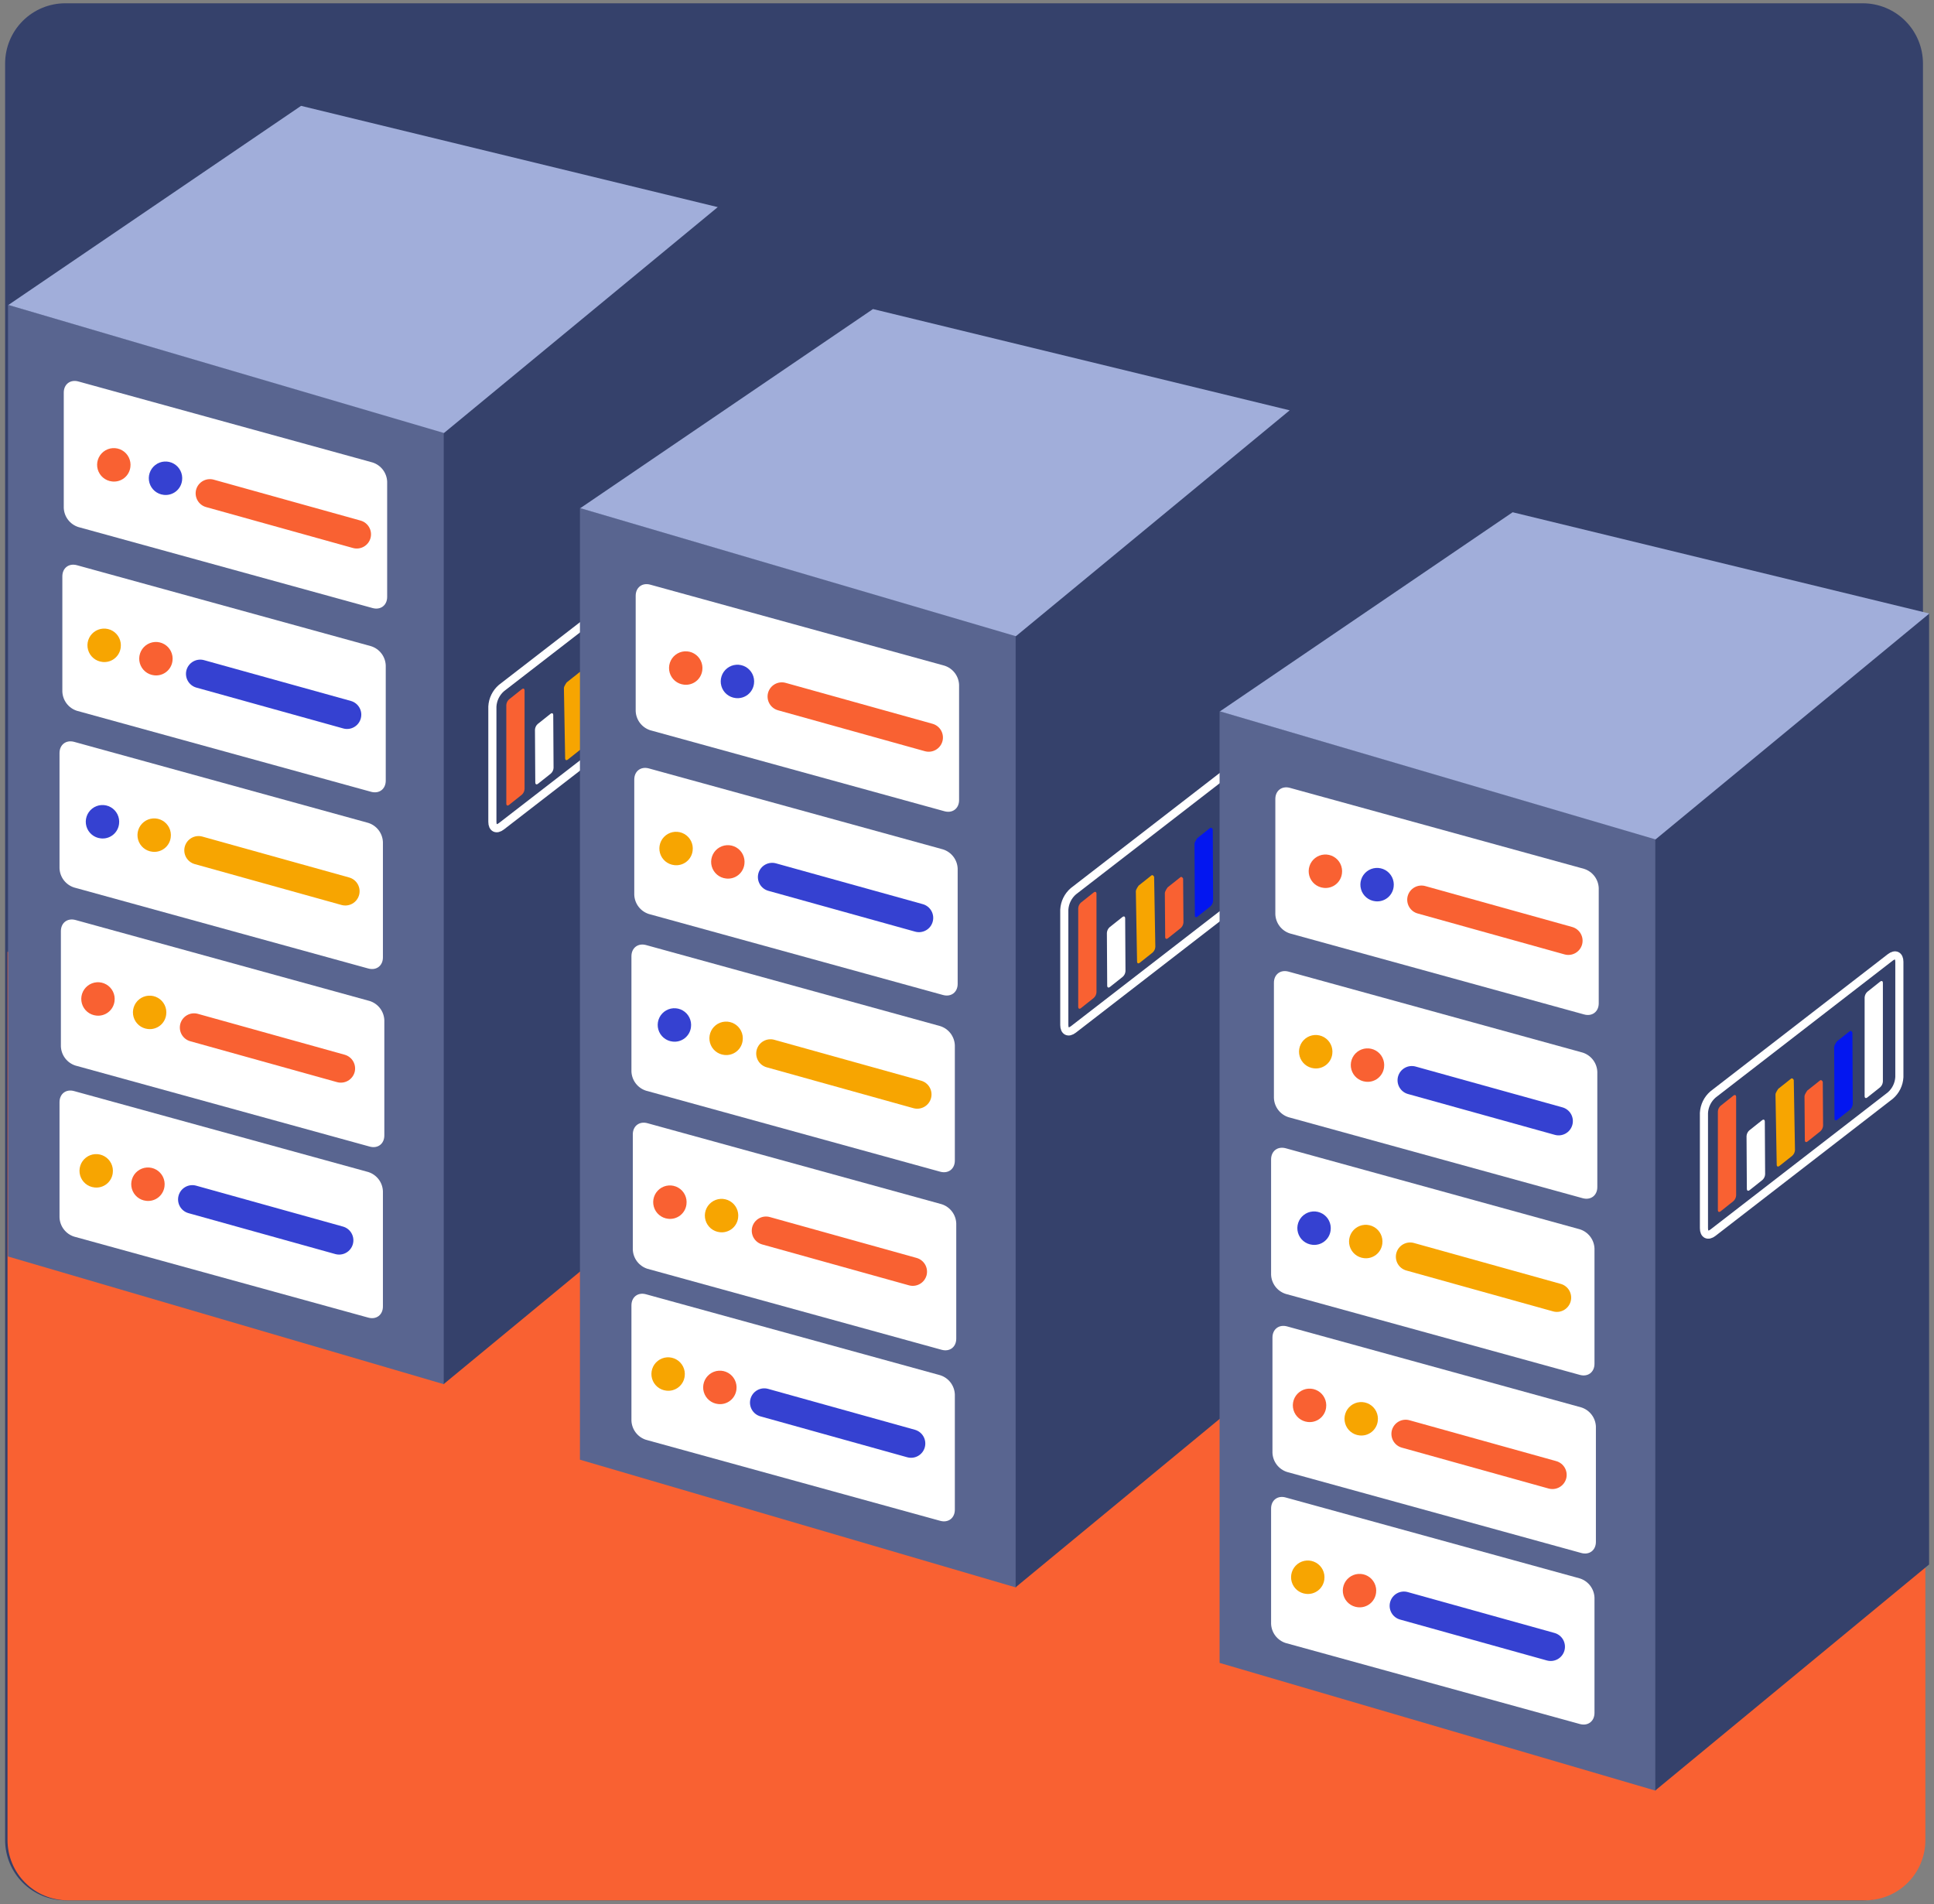 <svg width="257" height="253" viewBox="0 0 257 253" fill="none" xmlns="http://www.w3.org/2000/svg">
<rect x="0" y="0" width="257" height="253" fill="#808080" stroke="none"/>
<path fill-rule="evenodd" clip-rule="evenodd" d="M8.681 0.436H247.54C249.661 0.438 251.694 1.282 253.192 2.782C254.691 4.282 255.533 6.316 255.533 8.437V244.509C255.533 246.629 254.691 248.663 253.192 250.162C251.693 251.661 249.66 252.503 247.54 252.503H8.681C6.56 252.503 4.526 251.661 3.026 250.162C1.526 248.663 0.682 246.63 0.68 244.509V8.437C0.68 6.315 1.523 4.28 3.023 2.779C4.524 1.279 6.559 0.436 8.681 0.436Z" fill="#35416B"/>
<path d="M253.512 250.162C255.011 248.663 255.853 246.629 255.853 244.51V126.473H1V244.51C1.002 246.63 1.846 248.663 3.346 250.162C4.846 251.661 6.88 252.503 9.001 252.503H247.86C249.98 252.503 252.013 251.661 253.512 250.162Z" fill="#F96132"/>
<g clip-path="url(#clip0)">
<path fill-rule="evenodd" clip-rule="evenodd" d="M1.065 40.49L59.023 57.474V183.937L1.065 166.954V40.49Z" fill="#596590"/>
<path fill-rule="evenodd" clip-rule="evenodd" d="M58.965 57.499L95.348 27.476V153.879L58.965 183.904V57.499Z" fill="#35416B"/>
<path fill-rule="evenodd" clip-rule="evenodd" d="M1.113 40.522L58.997 57.535L95.38 27.52L40.007 14.065L1.113 40.522Z" fill="#A1AEDA"/>
<path fill-rule="evenodd" clip-rule="evenodd" d="M66.632 91.425L90.194 73.21C90.86 72.696 91.397 72.959 91.397 73.799V89.121C91.371 89.59 91.251 90.049 91.045 90.47C90.838 90.891 90.549 91.266 90.194 91.573L66.632 109.788C65.968 110.302 65.429 110.039 65.429 109.199V93.879C65.455 93.41 65.575 92.951 65.781 92.529C65.988 92.108 66.277 91.732 66.632 91.425V91.425Z" stroke="white" stroke-width="1.079" stroke-linecap="round" stroke-linejoin="round"/>
<path fill-rule="evenodd" clip-rule="evenodd" d="M67.645 92.928L69.339 91.582C69.548 91.421 69.707 91.5 69.707 91.759V104.842C69.698 104.987 69.662 105.129 69.599 105.26C69.536 105.39 69.447 105.507 69.339 105.603L67.645 106.952C67.436 107.112 67.28 107.033 67.28 106.774V93.678C67.298 93.39 67.429 93.12 67.645 92.928Z" fill="#F96132"/>
<path fill-rule="evenodd" clip-rule="evenodd" d="M71.455 96.199L73.149 94.853C73.357 94.692 73.516 94.771 73.518 95.031L73.56 102.029C73.553 102.174 73.517 102.315 73.454 102.446C73.391 102.577 73.303 102.694 73.195 102.79L71.501 104.136C71.292 104.299 71.133 104.219 71.131 103.96L71.089 96.96C71.097 96.815 71.133 96.673 71.196 96.543C71.259 96.412 71.347 96.295 71.455 96.199Z" fill="white"/>
<path fill-rule="evenodd" clip-rule="evenodd" d="M75.302 90.678L77 89.328C77.209 89.167 77.365 89.504 77.365 89.504L77.526 98.816C77.518 98.96 77.482 99.1 77.42 99.23C77.358 99.359 77.27 99.475 77.163 99.571L75.463 100.921C75.254 101.082 75.099 101.002 75.099 100.745L74.936 91.433C74.936 91.176 75.302 90.678 75.302 90.678Z" fill="#F7A501"/>
<path fill-rule="evenodd" clip-rule="evenodd" d="M79.157 90.91L80.851 89.564C81.06 89.403 81.219 89.742 81.219 89.742L81.263 95.561C81.255 95.706 81.219 95.847 81.156 95.977C81.093 96.108 81.005 96.224 80.897 96.32L79.203 97.668C78.995 97.829 78.836 97.75 78.836 97.491L78.792 91.671C78.792 91.412 79.157 90.91 79.157 90.91Z" fill="#F96132"/>
<path fill-rule="evenodd" clip-rule="evenodd" d="M83.101 84.37L84.795 83.024C85.004 82.863 85.16 83.201 85.16 83.201L85.204 92.679C85.196 92.824 85.159 92.965 85.096 93.096C85.033 93.227 84.945 93.343 84.837 93.44L83.143 94.786C82.934 94.947 82.777 94.867 82.777 94.608L82.733 85.131C82.733 84.872 83.101 84.37 83.101 84.37Z" fill="#0316F0"/>
<path fill-rule="evenodd" clip-rule="evenodd" d="M87.146 77.779L88.84 76.433C89.049 76.272 89.208 76.352 89.208 76.611V89.711C89.2 89.856 89.163 89.997 89.1 90.128C89.037 90.258 88.949 90.375 88.84 90.472L87.146 91.818C86.938 91.979 86.781 91.899 86.781 91.64V78.54C86.789 78.395 86.825 78.254 86.888 78.123C86.95 77.993 87.038 77.876 87.146 77.779Z" fill="white"/>
<path fill-rule="evenodd" clip-rule="evenodd" d="M10.413 50.687L49.506 61.45C50.052 61.624 50.531 61.961 50.879 62.417C51.226 62.873 51.425 63.425 51.448 63.998V79.314C51.448 80.428 50.577 81.09 49.506 80.793L10.413 70.031C9.868 69.857 9.389 69.519 9.041 69.063C8.694 68.607 8.496 68.055 8.473 67.482V52.167C8.473 51.053 9.344 50.39 10.413 50.687Z" fill="white"/>
<path fill-rule="evenodd" clip-rule="evenodd" d="M10.225 75.102L49.318 85.865C49.864 86.039 50.343 86.377 50.691 86.833C51.038 87.289 51.237 87.841 51.26 88.415V103.73C51.26 104.842 50.391 105.505 49.318 105.21L10.225 94.447C9.679 94.273 9.2 93.935 8.853 93.478C8.506 93.022 8.308 92.47 8.285 91.897V76.582C8.285 75.469 9.154 74.807 10.225 75.102Z" fill="white"/>
<path fill-rule="evenodd" clip-rule="evenodd" d="M9.849 98.572L48.944 109.343C49.489 109.517 49.969 109.855 50.316 110.31C50.663 110.766 50.861 111.318 50.884 111.891V127.209C50.884 128.323 50.015 128.983 48.944 128.689L9.849 117.924C9.304 117.75 8.825 117.412 8.477 116.956C8.13 116.5 7.932 115.948 7.909 115.375V100.06C7.909 98.946 8.778 98.283 9.849 98.572Z" fill="white"/>
<path fill-rule="evenodd" clip-rule="evenodd" d="M10.037 122.244L49.13 133.007C49.676 133.18 50.156 133.518 50.503 133.974C50.851 134.43 51.049 134.982 51.072 135.555V150.871C51.072 151.985 50.203 152.648 49.13 152.351L10.037 141.588C9.49 141.415 9.01 141.078 8.662 140.622C8.313 140.166 8.114 139.613 8.091 139.04V123.724C8.091 122.61 8.966 121.949 10.037 122.244Z" fill="white"/>
<path fill-rule="evenodd" clip-rule="evenodd" d="M9.849 144.976L48.944 155.733C49.489 155.907 49.969 156.244 50.316 156.7C50.663 157.156 50.861 157.708 50.884 158.281V173.596C50.884 174.711 50.015 175.373 48.944 175.078L9.849 164.313C9.304 164.14 8.825 163.802 8.477 163.346C8.13 162.89 7.932 162.338 7.909 161.765V146.45C7.909 145.336 8.778 144.673 9.849 144.976Z" fill="white"/>
<path fill-rule="evenodd" clip-rule="evenodd" d="M14.885 63.973C14.446 63.925 14.031 63.748 13.694 63.463C13.356 63.178 13.111 62.798 12.989 62.373C12.868 61.948 12.877 61.497 13.013 61.077C13.15 60.656 13.408 60.286 13.756 60.014C14.104 59.742 14.525 59.579 14.966 59.547C15.406 59.516 15.846 59.616 16.229 59.836C16.612 60.056 16.921 60.386 17.116 60.782C17.311 61.178 17.384 61.624 17.325 62.062C17.254 62.639 16.957 63.165 16.5 63.523C16.043 63.881 15.462 64.043 14.885 63.973Z" fill="#F96132"/>
<path fill-rule="evenodd" clip-rule="evenodd" d="M13.601 87.953C13.162 87.905 12.746 87.727 12.409 87.442C12.071 87.157 11.826 86.778 11.705 86.353C11.584 85.927 11.592 85.476 11.729 85.055C11.866 84.635 12.125 84.265 12.473 83.993C12.821 83.721 13.242 83.559 13.683 83.527C14.123 83.496 14.563 83.597 14.946 83.817C15.329 84.037 15.638 84.367 15.833 84.763C16.028 85.16 16.1 85.606 16.04 86.044C16.005 86.33 15.914 86.606 15.773 86.856C15.631 87.107 15.442 87.327 15.215 87.504C14.989 87.681 14.73 87.812 14.453 87.889C14.175 87.966 13.886 87.988 13.601 87.953Z" fill="#F7A501"/>
<path fill-rule="evenodd" clip-rule="evenodd" d="M13.379 111.397C12.94 111.35 12.525 111.172 12.188 110.887C11.85 110.602 11.605 110.223 11.483 109.798C11.362 109.373 11.371 108.922 11.507 108.501C11.644 108.081 11.902 107.711 12.25 107.439C12.598 107.166 13.019 107.004 13.46 106.972C13.9 106.941 14.34 107.041 14.723 107.261C15.106 107.481 15.415 107.81 15.61 108.207C15.805 108.603 15.878 109.049 15.819 109.487C15.784 109.773 15.693 110.049 15.552 110.3C15.411 110.55 15.221 110.771 14.995 110.948C14.768 111.126 14.509 111.257 14.232 111.334C13.954 111.411 13.665 111.433 13.379 111.397Z" fill="#3541D1"/>
<path fill-rule="evenodd" clip-rule="evenodd" d="M12.782 134.943C12.343 134.895 11.927 134.718 11.589 134.433C11.252 134.149 11.006 133.77 10.885 133.345C10.763 132.92 10.771 132.468 10.907 132.047C11.044 131.627 11.302 131.257 11.65 130.984C11.998 130.712 12.419 130.549 12.86 130.517C13.3 130.485 13.74 130.586 14.123 130.806C14.507 131.026 14.816 131.355 15.011 131.752C15.206 132.148 15.278 132.594 15.219 133.032C15.149 133.609 14.852 134.134 14.395 134.492C13.938 134.85 13.358 135.012 12.782 134.943Z" fill="#F96132"/>
<path fill-rule="evenodd" clip-rule="evenodd" d="M12.55 157.781C12.11 157.735 11.695 157.558 11.356 157.274C11.018 156.99 10.772 156.611 10.649 156.186C10.527 155.761 10.535 155.309 10.671 154.888C10.807 154.467 11.065 154.096 11.413 153.823C11.761 153.55 12.182 153.387 12.622 153.355C13.063 153.323 13.504 153.424 13.887 153.644C14.27 153.864 14.579 154.193 14.775 154.59C14.97 154.986 15.043 155.432 14.983 155.871C14.913 156.447 14.617 156.971 14.161 157.329C13.705 157.687 13.126 157.85 12.55 157.781Z" fill="#F7A501"/>
<path fill-rule="evenodd" clip-rule="evenodd" d="M21.754 65.754C21.315 65.706 20.901 65.528 20.563 65.244C20.225 64.959 19.98 64.579 19.859 64.154C19.738 63.729 19.746 63.278 19.883 62.858C20.019 62.437 20.278 62.067 20.626 61.795C20.973 61.523 21.395 61.36 21.835 61.328C22.276 61.297 22.715 61.397 23.099 61.617C23.482 61.837 23.79 62.166 23.986 62.563C24.181 62.959 24.253 63.405 24.194 63.843C24.123 64.42 23.827 64.946 23.369 65.304C22.912 65.662 22.331 65.824 21.754 65.754Z" fill="#3541D1"/>
<path fill-rule="evenodd" clip-rule="evenodd" d="M20.472 89.729C20.033 89.68 19.619 89.501 19.283 89.215C18.947 88.929 18.703 88.55 18.583 88.125C18.463 87.7 18.473 87.248 18.61 86.829C18.748 86.409 19.007 86.04 19.355 85.768C19.704 85.497 20.125 85.336 20.565 85.305C21.005 85.274 21.445 85.375 21.827 85.595C22.21 85.816 22.518 86.145 22.713 86.541C22.907 86.938 22.979 87.383 22.92 87.821C22.885 88.107 22.794 88.384 22.651 88.635C22.509 88.886 22.319 89.106 22.092 89.284C21.864 89.461 21.604 89.591 21.326 89.668C21.048 89.745 20.758 89.765 20.472 89.729Z" fill="#F96132"/>
<path fill-rule="evenodd" clip-rule="evenodd" d="M20.249 113.174C19.809 113.127 19.395 112.949 19.057 112.664C18.719 112.379 18.474 112 18.353 111.575C18.232 111.15 18.24 110.698 18.377 110.278C18.513 109.858 18.772 109.488 19.12 109.215C19.468 108.943 19.889 108.78 20.329 108.749C20.77 108.717 21.21 108.818 21.593 109.038C21.976 109.258 22.285 109.587 22.48 109.983C22.675 110.38 22.747 110.826 22.688 111.264C22.618 111.841 22.321 112.366 21.863 112.724C21.406 113.083 20.825 113.244 20.249 113.174Z" fill="#F7A501"/>
<path fill-rule="evenodd" clip-rule="evenodd" d="M19.651 136.728C19.212 136.681 18.796 136.505 18.457 136.22C18.119 135.936 17.873 135.557 17.751 135.132C17.628 134.707 17.636 134.255 17.772 133.834C17.908 133.414 18.166 133.043 18.514 132.77C18.862 132.497 19.283 132.334 19.724 132.302C20.164 132.27 20.605 132.37 20.988 132.59C21.372 132.81 21.681 133.139 21.876 133.536C22.071 133.933 22.144 134.379 22.084 134.817C22.014 135.393 21.719 135.918 21.263 136.276C20.806 136.634 20.227 136.797 19.651 136.728Z" fill="#F7A501"/>
<path fill-rule="evenodd" clip-rule="evenodd" d="M19.421 159.558C18.982 159.511 18.567 159.334 18.229 159.049C17.891 158.764 17.646 158.385 17.524 157.96C17.403 157.535 17.411 157.083 17.547 156.663C17.683 156.242 17.942 155.872 18.29 155.599C18.638 155.327 19.059 155.164 19.499 155.133C19.94 155.101 20.38 155.201 20.763 155.421C21.146 155.641 21.455 155.97 21.651 156.367C21.846 156.764 21.918 157.209 21.859 157.648C21.788 158.224 21.492 158.749 21.035 159.107C20.578 159.466 19.998 159.628 19.421 159.558Z" fill="#F96132"/>
<path fill-rule="evenodd" clip-rule="evenodd" d="M26.065 65.053C26.2 64.569 26.522 64.158 26.959 63.911C27.396 63.664 27.914 63.6 28.398 63.734L47.908 69.169C48.392 69.301 48.804 69.62 49.053 70.056C49.302 70.492 49.368 71.009 49.236 71.494C49.17 71.734 49.057 71.958 48.904 72.155C48.75 72.351 48.56 72.515 48.343 72.638C48.127 72.761 47.888 72.84 47.641 72.87C47.394 72.9 47.143 72.881 46.903 72.815L27.396 67.38C26.911 67.248 26.499 66.929 26.249 66.492C26 66.056 25.933 65.538 26.065 65.053Z" fill="#F96132"/>
<path fill-rule="evenodd" clip-rule="evenodd" d="M24.781 89.035C24.916 88.551 25.237 88.14 25.675 87.893C26.112 87.646 26.63 87.582 27.114 87.716L46.623 93.137C46.863 93.203 47.087 93.317 47.283 93.47C47.479 93.623 47.643 93.814 47.766 94.031C47.888 94.248 47.967 94.487 47.997 94.734C48.027 94.981 48.008 95.232 47.941 95.472C47.875 95.712 47.762 95.936 47.609 96.132C47.455 96.329 47.265 96.493 47.048 96.615C46.831 96.738 46.593 96.817 46.346 96.847C46.099 96.877 45.848 96.858 45.608 96.79L26.101 91.366C25.617 91.231 25.207 90.91 24.96 90.474C24.712 90.037 24.648 89.52 24.781 89.035Z" fill="#3541D1"/>
<path fill-rule="evenodd" clip-rule="evenodd" d="M24.559 112.478C24.694 111.995 25.015 111.585 25.452 111.338C25.888 111.09 26.405 111.026 26.888 111.159L46.398 116.594C46.638 116.661 46.862 116.774 47.058 116.927C47.254 117.081 47.418 117.271 47.54 117.488C47.662 117.705 47.741 117.944 47.771 118.191C47.801 118.438 47.782 118.689 47.716 118.929C47.581 119.413 47.259 119.824 46.822 120.071C46.384 120.319 45.867 120.382 45.383 120.248L25.873 114.813C25.39 114.677 24.98 114.355 24.734 113.917C24.488 113.48 24.425 112.962 24.559 112.478Z" fill="#F7A501"/>
<path fill-rule="evenodd" clip-rule="evenodd" d="M23.964 136.032C24.099 135.547 24.421 135.137 24.858 134.889C25.295 134.642 25.813 134.578 26.297 134.713L45.807 140.147C46.287 140.283 46.694 140.603 46.941 141.037C47.187 141.472 47.252 141.985 47.123 142.468C46.987 142.952 46.665 143.362 46.228 143.609C45.791 143.857 45.274 143.92 44.789 143.787L25.28 138.352C24.799 138.217 24.392 137.897 24.145 137.463C23.899 137.028 23.834 136.514 23.964 136.032Z" fill="#F96132"/>
<path fill-rule="evenodd" clip-rule="evenodd" d="M23.732 158.862C23.867 158.378 24.188 157.967 24.625 157.72C25.062 157.472 25.579 157.409 26.063 157.543L45.573 162.978C45.812 163.044 46.037 163.158 46.233 163.311C46.429 163.465 46.593 163.655 46.715 163.872C46.837 164.089 46.916 164.328 46.946 164.575C46.976 164.822 46.957 165.073 46.891 165.313C46.824 165.553 46.711 165.777 46.557 165.973C46.404 166.169 46.214 166.333 45.997 166.456C45.78 166.578 45.542 166.657 45.295 166.687C45.048 166.717 44.797 166.698 44.558 166.632L25.05 161.197C24.81 161.13 24.586 161.017 24.39 160.864C24.194 160.711 24.029 160.52 23.907 160.303C23.785 160.086 23.706 159.847 23.676 159.6C23.646 159.353 23.665 159.102 23.732 158.862Z" fill="#3541D1"/>
</g>
<g clip-path="url(#clip1)">
<path fill-rule="evenodd" clip-rule="evenodd" d="M77.065 67.49L135.023 84.474V210.937L77.065 193.954V67.49Z" fill="#596590"/>
<path fill-rule="evenodd" clip-rule="evenodd" d="M134.965 84.499L171.348 54.476V180.879L134.965 210.904V84.499Z" fill="#35416B"/>
<path fill-rule="evenodd" clip-rule="evenodd" d="M77.113 67.522L134.997 84.535L171.38 54.52L116.007 41.065L77.113 67.522Z" fill="#A1AEDA"/>
<path fill-rule="evenodd" clip-rule="evenodd" d="M142.632 118.425L166.194 100.21C166.86 99.696 167.397 99.959 167.397 100.799V116.121C167.371 116.59 167.251 117.049 167.045 117.47C166.838 117.891 166.549 118.266 166.194 118.573L142.632 136.788C141.968 137.302 141.429 137.039 141.429 136.199V120.879C141.455 120.41 141.575 119.951 141.781 119.529C141.988 119.108 142.277 118.732 142.632 118.425V118.425Z" stroke="white" stroke-width="1.079" stroke-linecap="round" stroke-linejoin="round"/>
<path fill-rule="evenodd" clip-rule="evenodd" d="M143.645 119.928L145.339 118.582C145.548 118.421 145.707 118.5 145.707 118.759V131.842C145.699 131.987 145.662 132.129 145.599 132.26C145.536 132.39 145.447 132.507 145.339 132.603L143.645 133.952C143.436 134.112 143.28 134.033 143.28 133.774V120.678C143.298 120.39 143.429 120.12 143.645 119.928Z" fill="#F96132"/>
<path fill-rule="evenodd" clip-rule="evenodd" d="M147.455 123.199L149.149 121.853C149.357 121.692 149.516 121.771 149.518 122.03L149.56 129.029C149.553 129.174 149.517 129.315 149.454 129.446C149.391 129.577 149.303 129.694 149.195 129.79L147.501 131.136C147.292 131.299 147.133 131.219 147.131 130.96L147.089 123.96C147.097 123.815 147.133 123.673 147.196 123.543C147.259 123.412 147.347 123.295 147.455 123.199Z" fill="white"/>
<path fill-rule="evenodd" clip-rule="evenodd" d="M151.302 117.678L153 116.328C153.209 116.167 153.365 116.504 153.365 116.504L153.526 125.816C153.518 125.96 153.482 126.1 153.42 126.23C153.358 126.359 153.27 126.475 153.163 126.571L151.463 127.921C151.254 128.082 151.099 128.002 151.099 127.745L150.936 118.433C150.936 118.176 151.302 117.678 151.302 117.678Z" fill="#F7A501"/>
<path fill-rule="evenodd" clip-rule="evenodd" d="M155.157 117.91L156.851 116.564C157.06 116.403 157.219 116.742 157.219 116.742L157.263 122.561C157.255 122.706 157.219 122.847 157.156 122.977C157.093 123.108 157.005 123.224 156.897 123.32L155.203 124.668C154.995 124.829 154.836 124.75 154.836 124.491L154.792 118.671C154.792 118.412 155.157 117.91 155.157 117.91Z" fill="#F96132"/>
<path fill-rule="evenodd" clip-rule="evenodd" d="M159.101 111.37L160.795 110.024C161.004 109.863 161.16 110.201 161.16 110.201L161.204 119.679C161.196 119.824 161.159 119.965 161.096 120.096C161.033 120.227 160.945 120.343 160.836 120.44L159.143 121.786C158.934 121.947 158.777 121.867 158.777 121.608L158.733 112.131C158.733 111.872 159.101 111.37 159.101 111.37Z" fill="#0316F0"/>
<path fill-rule="evenodd" clip-rule="evenodd" d="M163.146 104.779L164.84 103.433C165.049 103.272 165.208 103.352 165.208 103.611V116.711C165.2 116.856 165.163 116.997 165.1 117.128C165.037 117.258 164.949 117.375 164.84 117.472L163.146 118.818C162.938 118.979 162.781 118.899 162.781 118.64V105.54C162.789 105.395 162.825 105.254 162.888 105.123C162.95 104.993 163.038 104.876 163.146 104.779Z" fill="white"/>
<path fill-rule="evenodd" clip-rule="evenodd" d="M86.413 77.687L125.506 88.45C126.052 88.624 126.531 88.961 126.878 89.417C127.226 89.873 127.425 90.425 127.448 90.998V106.314C127.448 107.428 126.577 108.09 125.506 107.793L86.413 97.031C85.868 96.857 85.389 96.519 85.041 96.063C84.694 95.607 84.496 95.055 84.473 94.482V79.167C84.473 78.053 85.344 77.39 86.413 77.687Z" fill="white"/>
<path fill-rule="evenodd" clip-rule="evenodd" d="M86.225 102.102L125.318 112.864C125.864 113.039 126.343 113.377 126.691 113.833C127.038 114.289 127.237 114.841 127.26 115.415V130.73C127.26 131.842 126.391 132.505 125.318 132.21L86.225 121.447C85.679 121.273 85.2 120.935 84.853 120.479C84.506 120.022 84.308 119.47 84.285 118.897V103.581C84.285 102.469 85.154 101.807 86.225 102.102Z" fill="white"/>
<path fill-rule="evenodd" clip-rule="evenodd" d="M85.849 125.572L124.944 136.343C125.49 136.517 125.969 136.855 126.316 137.31C126.663 137.766 126.861 138.318 126.884 138.891V154.209C126.884 155.323 126.015 155.983 124.944 155.689L85.849 144.924C85.304 144.75 84.825 144.412 84.478 143.956C84.13 143.5 83.932 142.948 83.909 142.375V127.06C83.909 125.946 84.778 125.283 85.849 125.572Z" fill="white"/>
<path fill-rule="evenodd" clip-rule="evenodd" d="M86.037 149.244L125.13 160.007C125.676 160.18 126.156 160.518 126.503 160.974C126.851 161.43 127.049 161.982 127.072 162.555V177.871C127.072 178.985 126.203 179.648 125.13 179.351L86.037 168.588C85.49 168.415 85.01 168.078 84.662 167.622C84.313 167.166 84.114 166.613 84.091 166.04V150.724C84.091 149.61 84.966 148.949 86.037 149.244Z" fill="white"/>
<path fill-rule="evenodd" clip-rule="evenodd" d="M85.849 171.976L124.944 182.733C125.49 182.907 125.969 183.244 126.316 183.7C126.663 184.156 126.861 184.708 126.884 185.281V200.596C126.884 201.711 126.015 202.373 124.944 202.078L85.849 191.313C85.304 191.14 84.825 190.802 84.478 190.346C84.13 189.89 83.932 189.338 83.909 188.765V173.45C83.909 172.336 84.778 171.673 85.849 171.976Z" fill="white"/>
<path fill-rule="evenodd" clip-rule="evenodd" d="M90.885 90.973C90.446 90.925 90.031 90.748 89.694 90.463C89.356 90.178 89.111 89.799 88.99 89.374C88.868 88.948 88.877 88.497 89.013 88.077C89.15 87.656 89.408 87.286 89.756 87.014C90.104 86.742 90.525 86.579 90.966 86.547C91.406 86.516 91.846 86.616 92.229 86.836C92.612 87.056 92.921 87.385 93.116 87.782C93.311 88.178 93.384 88.624 93.325 89.062C93.254 89.639 92.957 90.165 92.5 90.523C92.043 90.881 91.462 91.043 90.885 90.973Z" fill="#F96132"/>
<path fill-rule="evenodd" clip-rule="evenodd" d="M89.601 114.953C89.162 114.905 88.746 114.727 88.409 114.442C88.071 114.157 87.826 113.778 87.705 113.353C87.584 112.927 87.593 112.476 87.729 112.056C87.866 111.635 88.125 111.265 88.473 110.993C88.821 110.721 89.242 110.559 89.683 110.527C90.123 110.496 90.563 110.597 90.946 110.817C91.329 111.037 91.638 111.367 91.833 111.764C92.028 112.16 92.1 112.606 92.04 113.044C92.005 113.33 91.914 113.606 91.773 113.856C91.631 114.107 91.442 114.327 91.215 114.504C90.989 114.681 90.73 114.812 90.453 114.889C90.175 114.966 89.886 114.988 89.601 114.953Z" fill="#F7A501"/>
<path fill-rule="evenodd" clip-rule="evenodd" d="M89.379 138.397C88.94 138.35 88.525 138.172 88.188 137.887C87.85 137.602 87.605 137.223 87.484 136.798C87.362 136.373 87.371 135.922 87.507 135.501C87.644 135.081 87.903 134.711 88.25 134.439C88.598 134.166 89.019 134.004 89.46 133.972C89.9 133.941 90.34 134.041 90.723 134.261C91.106 134.481 91.415 134.81 91.61 135.207C91.805 135.603 91.878 136.049 91.819 136.487C91.784 136.773 91.693 137.049 91.552 137.3C91.41 137.55 91.221 137.771 90.995 137.948C90.768 138.126 90.509 138.257 90.231 138.334C89.954 138.411 89.665 138.433 89.379 138.397Z" fill="#3541D1"/>
<path fill-rule="evenodd" clip-rule="evenodd" d="M88.782 161.943C88.343 161.895 87.927 161.718 87.59 161.433C87.251 161.149 87.006 160.77 86.885 160.345C86.763 159.92 86.771 159.468 86.907 159.047C87.044 158.627 87.302 158.257 87.65 157.984C87.998 157.712 88.419 157.549 88.86 157.517C89.3 157.485 89.74 157.586 90.124 157.806C90.507 158.026 90.816 158.355 91.011 158.752C91.206 159.148 91.278 159.594 91.219 160.032C91.149 160.609 90.852 161.134 90.395 161.492C89.938 161.85 89.358 162.012 88.782 161.943Z" fill="#F96132"/>
<path fill-rule="evenodd" clip-rule="evenodd" d="M88.55 184.781C88.11 184.735 87.695 184.558 87.356 184.274C87.018 183.99 86.772 183.611 86.649 183.186C86.527 182.761 86.535 182.309 86.671 181.888C86.807 181.467 87.065 181.096 87.413 180.823C87.76 180.55 88.182 180.387 88.622 180.355C89.063 180.323 89.504 180.424 89.887 180.644C90.27 180.864 90.579 181.193 90.775 181.59C90.97 181.986 91.043 182.432 90.983 182.871C90.913 183.447 90.617 183.971 90.161 184.329C89.705 184.687 89.126 184.85 88.55 184.781Z" fill="#F7A501"/>
<path fill-rule="evenodd" clip-rule="evenodd" d="M97.754 92.754C97.315 92.706 96.9 92.528 96.563 92.244C96.225 91.959 95.98 91.579 95.859 91.154C95.738 90.729 95.746 90.278 95.882 89.858C96.019 89.437 96.278 89.067 96.626 88.795C96.973 88.522 97.394 88.36 97.835 88.329C98.275 88.297 98.715 88.397 99.099 88.617C99.482 88.837 99.79 89.166 99.986 89.563C100.181 89.96 100.253 90.405 100.194 90.843C100.123 91.42 99.827 91.946 99.369 92.304C98.912 92.662 98.331 92.824 97.754 92.754Z" fill="#3541D1"/>
<path fill-rule="evenodd" clip-rule="evenodd" d="M96.472 116.729C96.033 116.68 95.62 116.501 95.283 116.215C94.947 115.929 94.703 115.55 94.583 115.125C94.463 114.699 94.473 114.248 94.61 113.829C94.748 113.409 95.007 113.04 95.356 112.768C95.704 112.497 96.125 112.336 96.565 112.305C97.005 112.274 97.445 112.375 97.827 112.595C98.21 112.816 98.518 113.145 98.713 113.541C98.907 113.938 98.979 114.383 98.92 114.821C98.885 115.107 98.793 115.384 98.651 115.635C98.509 115.886 98.319 116.106 98.092 116.284C97.864 116.461 97.604 116.592 97.326 116.668C97.048 116.745 96.758 116.765 96.472 116.729Z" fill="#F96132"/>
<path fill-rule="evenodd" clip-rule="evenodd" d="M96.249 140.174C95.809 140.127 95.395 139.949 95.057 139.664C94.719 139.379 94.474 139 94.353 138.575C94.232 138.15 94.24 137.698 94.377 137.278C94.513 136.858 94.772 136.488 95.12 136.215C95.468 135.943 95.889 135.78 96.329 135.749C96.77 135.717 97.21 135.818 97.593 136.038C97.976 136.258 98.285 136.587 98.48 136.983C98.675 137.38 98.747 137.826 98.688 138.264C98.618 138.841 98.321 139.366 97.864 139.724C97.406 140.083 96.825 140.244 96.249 140.174Z" fill="#F7A501"/>
<path fill-rule="evenodd" clip-rule="evenodd" d="M95.651 163.728C95.212 163.681 94.796 163.505 94.457 163.22C94.119 162.936 93.873 162.557 93.751 162.132C93.629 161.707 93.636 161.255 93.772 160.834C93.908 160.414 94.166 160.043 94.514 159.77C94.862 159.497 95.283 159.334 95.724 159.302C96.164 159.27 96.605 159.37 96.988 159.59C97.371 159.81 97.681 160.139 97.876 160.536C98.071 160.933 98.144 161.379 98.084 161.817C98.014 162.393 97.719 162.918 97.263 163.276C96.806 163.634 96.227 163.797 95.651 163.728Z" fill="#F7A501"/>
<path fill-rule="evenodd" clip-rule="evenodd" d="M95.421 186.558C94.982 186.511 94.567 186.334 94.229 186.049C93.891 185.764 93.646 185.385 93.524 184.96C93.403 184.535 93.411 184.083 93.547 183.663C93.683 183.242 93.942 182.872 94.29 182.599C94.638 182.327 95.059 182.164 95.499 182.133C95.94 182.101 96.38 182.201 96.763 182.421C97.146 182.641 97.455 182.97 97.65 183.367C97.846 183.764 97.918 184.209 97.859 184.648C97.788 185.224 97.492 185.749 97.035 186.107C96.578 186.466 95.998 186.628 95.421 186.558Z" fill="#F96132"/>
<path fill-rule="evenodd" clip-rule="evenodd" d="M102.065 92.053C102.2 91.569 102.522 91.158 102.959 90.911C103.396 90.664 103.914 90.6 104.398 90.734L123.908 96.169C124.392 96.301 124.804 96.62 125.053 97.056C125.302 97.492 125.368 98.009 125.236 98.494C125.17 98.734 125.057 98.958 124.904 99.155C124.75 99.351 124.56 99.515 124.343 99.638C124.127 99.761 123.888 99.84 123.641 99.87C123.394 99.9 123.143 99.881 122.903 99.815L103.396 94.38C102.911 94.248 102.499 93.929 102.249 93.492C102 93.056 101.933 92.538 102.065 92.053Z" fill="#F96132"/>
<path fill-rule="evenodd" clip-rule="evenodd" d="M100.781 116.035C100.916 115.551 101.237 115.14 101.675 114.893C102.112 114.646 102.63 114.582 103.114 114.716L122.623 120.137C122.863 120.203 123.087 120.317 123.283 120.47C123.479 120.623 123.643 120.814 123.766 121.031C123.888 121.248 123.966 121.486 123.997 121.734C124.027 121.981 124.008 122.232 123.941 122.472C123.875 122.712 123.762 122.936 123.609 123.133C123.455 123.329 123.265 123.493 123.048 123.615C122.831 123.738 122.593 123.816 122.346 123.847C122.099 123.877 121.848 123.858 121.608 123.79L102.101 118.366C101.617 118.231 101.207 117.911 100.96 117.474C100.712 117.037 100.648 116.52 100.781 116.035Z" fill="#3541D1"/>
<path fill-rule="evenodd" clip-rule="evenodd" d="M100.559 139.478C100.694 138.995 101.015 138.585 101.452 138.338C101.888 138.09 102.405 138.026 102.888 138.159L122.398 143.594C122.638 143.661 122.862 143.774 123.058 143.927C123.254 144.081 123.418 144.271 123.54 144.488C123.662 144.705 123.741 144.944 123.771 145.191C123.801 145.438 123.782 145.689 123.716 145.929C123.581 146.413 123.259 146.824 122.822 147.071C122.384 147.319 121.867 147.382 121.383 147.248L101.873 141.813C101.39 141.677 100.98 141.355 100.734 140.917C100.488 140.48 100.425 139.962 100.559 139.478Z" fill="#F7A501"/>
<path fill-rule="evenodd" clip-rule="evenodd" d="M99.964 163.032C100.099 162.547 100.421 162.137 100.858 161.889C101.295 161.642 101.813 161.578 102.297 161.713L121.807 167.147C122.287 167.283 122.694 167.603 122.941 168.037C123.187 168.472 123.252 168.985 123.122 169.468C122.987 169.952 122.665 170.362 122.228 170.609C121.791 170.857 121.274 170.92 120.79 170.787L101.28 165.352C100.799 165.217 100.392 164.897 100.145 164.463C99.899 164.028 99.834 163.514 99.964 163.032Z" fill="#F96132"/>
<path fill-rule="evenodd" clip-rule="evenodd" d="M99.732 185.862C99.867 185.378 100.188 184.967 100.625 184.72C101.062 184.472 101.579 184.409 102.063 184.543L121.573 189.978C121.812 190.044 122.037 190.158 122.233 190.311C122.429 190.465 122.593 190.655 122.715 190.872C122.837 191.089 122.916 191.328 122.946 191.575C122.976 191.822 122.957 192.073 122.891 192.313C122.824 192.553 122.711 192.777 122.557 192.973C122.404 193.169 122.214 193.333 121.997 193.456C121.78 193.578 121.542 193.657 121.295 193.687C121.048 193.717 120.797 193.698 120.558 193.632L101.05 188.197C100.81 188.13 100.586 188.017 100.39 187.864C100.193 187.711 100.029 187.52 99.907 187.303C99.785 187.086 99.706 186.847 99.676 186.6C99.646 186.353 99.665 186.102 99.732 185.862Z" fill="#3541D1"/>
</g>
<g clip-path="url(#clip2)">
<path fill-rule="evenodd" clip-rule="evenodd" d="M162.065 94.49L220.023 111.474V237.937L162.065 220.954V94.49Z" fill="#596590"/>
<path fill-rule="evenodd" clip-rule="evenodd" d="M219.965 111.499L256.348 81.476V207.879L219.965 237.904V111.499Z" fill="#35416B"/>
<path fill-rule="evenodd" clip-rule="evenodd" d="M162.113 94.522L219.997 111.535L256.38 81.52L201.007 68.065L162.113 94.522Z" fill="#A1AEDA"/>
<path fill-rule="evenodd" clip-rule="evenodd" d="M227.632 145.425L251.194 127.21C251.86 126.696 252.397 126.959 252.397 127.799V143.121C252.371 143.59 252.251 144.049 252.045 144.47C251.838 144.891 251.549 145.266 251.194 145.573L227.632 163.788C226.968 164.302 226.429 164.039 226.429 163.199V147.879C226.455 147.41 226.575 146.951 226.781 146.529C226.988 146.108 227.277 145.732 227.632 145.425V145.425Z" stroke="white" stroke-width="1.079" stroke-linecap="round" stroke-linejoin="round"/>
<path fill-rule="evenodd" clip-rule="evenodd" d="M228.645 146.928L230.339 145.582C230.548 145.421 230.707 145.5 230.707 145.759V158.842C230.699 158.987 230.662 159.129 230.599 159.26C230.536 159.39 230.447 159.507 230.339 159.603L228.645 160.952C228.436 161.112 228.28 161.033 228.28 160.774V147.678C228.298 147.39 228.429 147.12 228.645 146.928Z" fill="#F96132"/>
<path fill-rule="evenodd" clip-rule="evenodd" d="M232.455 150.199L234.149 148.853C234.357 148.692 234.516 148.771 234.518 149.03L234.56 156.029C234.553 156.174 234.517 156.315 234.454 156.446C234.391 156.577 234.303 156.694 234.195 156.79L232.501 158.136C232.292 158.299 232.133 158.219 232.131 157.96L232.089 150.96C232.097 150.815 232.133 150.673 232.196 150.543C232.259 150.412 232.347 150.295 232.455 150.199Z" fill="white"/>
<path fill-rule="evenodd" clip-rule="evenodd" d="M236.302 144.678L238 143.328C238.209 143.167 238.365 143.504 238.365 143.504L238.526 152.816C238.518 152.96 238.482 153.1 238.42 153.23C238.358 153.359 238.27 153.475 238.163 153.571L236.463 154.921C236.254 155.082 236.099 155.002 236.099 154.745L235.936 145.433C235.936 145.176 236.302 144.678 236.302 144.678Z" fill="#F7A501"/>
<path fill-rule="evenodd" clip-rule="evenodd" d="M240.157 144.91L241.851 143.564C242.06 143.403 242.219 143.742 242.219 143.742L242.263 149.561C242.255 149.706 242.219 149.847 242.156 149.977C242.093 150.108 242.005 150.224 241.897 150.32L240.203 151.668C239.995 151.829 239.836 151.75 239.836 151.491L239.792 145.671C239.792 145.412 240.157 144.91 240.157 144.91Z" fill="#F96132"/>
<path fill-rule="evenodd" clip-rule="evenodd" d="M244.101 138.37L245.795 137.024C246.004 136.863 246.16 137.201 246.16 137.201L246.204 146.679C246.196 146.824 246.159 146.965 246.096 147.096C246.033 147.227 245.945 147.343 245.836 147.44L244.143 148.786C243.934 148.947 243.777 148.867 243.777 148.608L243.733 139.131C243.733 138.872 244.101 138.37 244.101 138.37Z" fill="#0316F0"/>
<path fill-rule="evenodd" clip-rule="evenodd" d="M248.146 131.779L249.84 130.433C250.049 130.272 250.208 130.352 250.208 130.611V143.711C250.2 143.856 250.163 143.997 250.1 144.128C250.037 144.258 249.949 144.375 249.84 144.472L248.146 145.818C247.938 145.979 247.781 145.899 247.781 145.64V132.54C247.789 132.395 247.825 132.254 247.888 132.123C247.95 131.993 248.038 131.876 248.146 131.779Z" fill="white"/>
<path fill-rule="evenodd" clip-rule="evenodd" d="M171.413 104.687L210.506 115.45C211.052 115.624 211.531 115.961 211.878 116.417C212.226 116.873 212.425 117.425 212.448 117.998V133.314C212.448 134.428 211.577 135.09 210.506 134.793L171.413 124.03C170.868 123.857 170.389 123.519 170.041 123.063C169.694 122.607 169.496 122.055 169.473 121.482V106.167C169.473 105.053 170.344 104.39 171.413 104.687Z" fill="white"/>
<path fill-rule="evenodd" clip-rule="evenodd" d="M171.225 129.102L210.318 139.864C210.864 140.039 211.343 140.377 211.691 140.833C212.038 141.289 212.237 141.841 212.26 142.415V157.73C212.26 158.842 211.391 159.505 210.318 159.21L171.225 148.447C170.679 148.273 170.2 147.935 169.853 147.479C169.506 147.022 169.308 146.47 169.285 145.897V130.581C169.285 129.469 170.154 128.807 171.225 129.102Z" fill="white"/>
<path fill-rule="evenodd" clip-rule="evenodd" d="M170.849 152.572L209.944 163.343C210.49 163.517 210.969 163.855 211.316 164.31C211.663 164.766 211.861 165.318 211.884 165.891V181.209C211.884 182.323 211.015 182.983 209.944 182.689L170.849 171.924C170.304 171.75 169.825 171.412 169.477 170.956C169.13 170.5 168.932 169.948 168.909 169.375V154.06C168.909 152.946 169.778 152.283 170.849 152.572Z" fill="white"/>
<path fill-rule="evenodd" clip-rule="evenodd" d="M171.037 176.244L210.13 187.007C210.676 187.18 211.156 187.518 211.503 187.974C211.851 188.43 212.049 188.982 212.072 189.555V204.871C212.072 205.985 211.203 206.648 210.13 206.351L171.037 195.588C170.49 195.415 170.01 195.078 169.662 194.622C169.313 194.166 169.114 193.613 169.091 193.04V177.724C169.091 176.61 169.966 175.949 171.037 176.244Z" fill="white"/>
<path fill-rule="evenodd" clip-rule="evenodd" d="M170.849 198.976L209.944 209.733C210.49 209.907 210.969 210.244 211.316 210.7C211.663 211.156 211.861 211.708 211.884 212.281V227.596C211.884 228.711 211.015 229.373 209.944 229.078L170.849 218.313C170.304 218.14 169.825 217.802 169.477 217.346C169.13 216.89 168.932 216.338 168.909 215.765V200.45C168.909 199.336 169.778 198.673 170.849 198.976Z" fill="white"/>
<path fill-rule="evenodd" clip-rule="evenodd" d="M175.885 117.973C175.446 117.925 175.031 117.747 174.693 117.463C174.356 117.178 174.111 116.798 173.99 116.373C173.868 115.948 173.877 115.497 174.013 115.077C174.15 114.656 174.408 114.286 174.756 114.014C175.104 113.741 175.525 113.579 175.966 113.547C176.406 113.516 176.846 113.616 177.229 113.836C177.612 114.056 177.921 114.385 178.116 114.782C178.311 115.179 178.384 115.624 178.325 116.062C178.254 116.639 177.957 117.165 177.5 117.523C177.043 117.881 176.462 118.043 175.885 117.973Z" fill="#F96132"/>
<path fill-rule="evenodd" clip-rule="evenodd" d="M174.601 141.953C174.161 141.905 173.747 141.727 173.409 141.442C173.071 141.157 172.826 140.778 172.705 140.353C172.584 139.927 172.592 139.476 172.729 139.056C172.866 138.635 173.125 138.265 173.473 137.993C173.821 137.721 174.242 137.559 174.683 137.527C175.123 137.496 175.563 137.597 175.946 137.817C176.329 138.037 176.638 138.367 176.833 138.764C177.028 139.16 177.1 139.606 177.04 140.044C177.005 140.33 176.914 140.606 176.773 140.856C176.631 141.107 176.442 141.327 176.215 141.504C175.989 141.681 175.73 141.812 175.453 141.889C175.175 141.966 174.886 141.988 174.601 141.953Z" fill="#F7A501"/>
<path fill-rule="evenodd" clip-rule="evenodd" d="M174.379 165.397C173.94 165.35 173.525 165.172 173.187 164.887C172.85 164.602 172.605 164.223 172.484 163.798C172.362 163.373 172.371 162.922 172.507 162.501C172.644 162.081 172.902 161.711 173.25 161.439C173.598 161.166 174.019 161.004 174.46 160.972C174.9 160.941 175.34 161.041 175.723 161.261C176.106 161.481 176.415 161.81 176.61 162.207C176.805 162.603 176.878 163.049 176.819 163.487C176.784 163.773 176.693 164.049 176.552 164.3C176.411 164.55 176.221 164.771 175.995 164.948C175.768 165.126 175.509 165.257 175.231 165.334C174.954 165.411 174.665 165.433 174.379 165.397Z" fill="#3541D1"/>
<path fill-rule="evenodd" clip-rule="evenodd" d="M173.782 188.943C173.343 188.895 172.927 188.718 172.589 188.433C172.252 188.149 172.006 187.77 171.885 187.345C171.763 186.92 171.771 186.468 171.907 186.047C172.044 185.627 172.302 185.257 172.65 184.984C172.998 184.712 173.419 184.549 173.86 184.517C174.3 184.485 174.74 184.586 175.123 184.806C175.507 185.026 175.816 185.355 176.011 185.752C176.206 186.148 176.279 186.594 176.219 187.032C176.149 187.609 175.852 188.134 175.395 188.492C174.938 188.85 174.358 189.012 173.782 188.943Z" fill="#F96132"/>
<path fill-rule="evenodd" clip-rule="evenodd" d="M173.55 211.781C173.11 211.735 172.695 211.558 172.356 211.274C172.018 210.99 171.772 210.611 171.649 210.186C171.527 209.761 171.535 209.309 171.671 208.888C171.807 208.467 172.065 208.096 172.413 207.823C172.76 207.55 173.182 207.387 173.622 207.355C174.063 207.323 174.503 207.424 174.887 207.644C175.27 207.864 175.58 208.193 175.775 208.59C175.97 208.986 176.043 209.432 175.983 209.871C175.913 210.447 175.617 210.971 175.161 211.329C174.705 211.687 174.126 211.85 173.55 211.781Z" fill="#F7A501"/>
<path fill-rule="evenodd" clip-rule="evenodd" d="M182.754 119.754C182.315 119.706 181.9 119.528 181.563 119.244C181.225 118.959 180.98 118.58 180.859 118.154C180.738 117.729 180.746 117.278 180.883 116.858C181.019 116.437 181.278 116.067 181.626 115.795C181.973 115.522 182.394 115.36 182.835 115.328C183.275 115.297 183.715 115.397 184.099 115.617C184.482 115.837 184.79 116.166 184.986 116.563C185.181 116.96 185.253 117.405 185.194 117.843C185.123 118.42 184.827 118.946 184.369 119.304C183.912 119.662 183.331 119.824 182.754 119.754Z" fill="#3541D1"/>
<path fill-rule="evenodd" clip-rule="evenodd" d="M181.472 143.729C181.033 143.68 180.62 143.501 180.283 143.215C179.947 142.929 179.703 142.55 179.583 142.125C179.463 141.699 179.473 141.248 179.61 140.829C179.748 140.409 180.007 140.04 180.356 139.768C180.704 139.497 181.125 139.336 181.565 139.305C182.005 139.274 182.445 139.375 182.827 139.595C183.21 139.816 183.518 140.145 183.713 140.541C183.907 140.938 183.979 141.383 183.92 141.821C183.885 142.107 183.793 142.384 183.651 142.635C183.509 142.886 183.319 143.106 183.092 143.284C182.864 143.461 182.604 143.592 182.326 143.668C182.048 143.745 181.758 143.765 181.472 143.729Z" fill="#F96132"/>
<path fill-rule="evenodd" clip-rule="evenodd" d="M181.249 167.174C180.81 167.127 180.395 166.949 180.057 166.664C179.719 166.379 179.474 166 179.353 165.575C179.232 165.15 179.24 164.698 179.377 164.278C179.513 163.858 179.772 163.488 180.12 163.215C180.468 162.943 180.889 162.78 181.329 162.749C181.77 162.717 182.21 162.818 182.593 163.038C182.976 163.258 183.285 163.587 183.48 163.983C183.675 164.38 183.747 164.826 183.688 165.264C183.618 165.841 183.321 166.366 182.864 166.724C182.406 167.083 181.825 167.244 181.249 167.174Z" fill="#F7A501"/>
<path fill-rule="evenodd" clip-rule="evenodd" d="M180.651 190.728C180.212 190.681 179.796 190.505 179.457 190.22C179.119 189.936 178.873 189.557 178.751 189.132C178.629 188.707 178.636 188.255 178.772 187.834C178.908 187.414 179.166 187.043 179.514 186.77C179.862 186.497 180.283 186.334 180.724 186.302C181.164 186.27 181.605 186.37 181.988 186.59C182.372 186.81 182.681 187.139 182.876 187.536C183.071 187.933 183.144 188.379 183.084 188.817C183.014 189.393 182.719 189.918 182.263 190.276C181.806 190.634 181.227 190.797 180.651 190.728Z" fill="#F7A501"/>
<path fill-rule="evenodd" clip-rule="evenodd" d="M180.421 213.558C179.982 213.511 179.567 213.334 179.229 213.049C178.891 212.764 178.646 212.385 178.524 211.96C178.403 211.535 178.411 211.083 178.547 210.663C178.683 210.242 178.942 209.872 179.29 209.599C179.638 209.327 180.059 209.164 180.499 209.133C180.94 209.101 181.38 209.201 181.763 209.421C182.146 209.641 182.455 209.97 182.65 210.367C182.846 210.764 182.918 211.209 182.859 211.648C182.788 212.224 182.492 212.749 182.035 213.107C181.578 213.466 180.998 213.628 180.421 213.558Z" fill="#F96132"/>
<path fill-rule="evenodd" clip-rule="evenodd" d="M187.065 119.053C187.2 118.569 187.522 118.158 187.959 117.911C188.396 117.664 188.914 117.6 189.398 117.734L208.908 123.169C209.392 123.301 209.804 123.62 210.053 124.056C210.302 124.492 210.368 125.009 210.236 125.494C210.17 125.734 210.057 125.958 209.904 126.155C209.75 126.351 209.56 126.515 209.343 126.638C209.127 126.761 208.888 126.84 208.641 126.87C208.394 126.9 208.143 126.881 207.903 126.815L188.396 121.38C187.911 121.248 187.499 120.929 187.249 120.492C187 120.056 186.933 119.538 187.065 119.053Z" fill="#F96132"/>
<path fill-rule="evenodd" clip-rule="evenodd" d="M185.781 143.035C185.916 142.551 186.237 142.14 186.675 141.893C187.112 141.646 187.63 141.582 188.114 141.716L207.623 147.137C207.863 147.203 208.087 147.317 208.283 147.47C208.479 147.623 208.643 147.814 208.766 148.031C208.888 148.248 208.966 148.486 208.997 148.734C209.027 148.981 209.008 149.232 208.941 149.472C208.875 149.712 208.762 149.936 208.609 150.133C208.455 150.329 208.265 150.493 208.048 150.615C207.831 150.738 207.593 150.816 207.346 150.847C207.099 150.877 206.848 150.858 206.608 150.79L187.101 145.366C186.617 145.231 186.207 144.911 185.96 144.474C185.712 144.037 185.648 143.52 185.781 143.035Z" fill="#3541D1"/>
<path fill-rule="evenodd" clip-rule="evenodd" d="M185.559 166.478C185.694 165.995 186.015 165.585 186.452 165.338C186.888 165.09 187.405 165.026 187.888 165.159L207.398 170.594C207.638 170.661 207.862 170.774 208.058 170.927C208.254 171.081 208.418 171.271 208.54 171.488C208.662 171.705 208.741 171.944 208.771 172.191C208.801 172.438 208.782 172.689 208.716 172.929C208.581 173.413 208.259 173.824 207.822 174.071C207.384 174.319 206.867 174.382 206.383 174.248L186.873 168.813C186.39 168.677 185.98 168.355 185.734 167.917C185.488 167.48 185.425 166.962 185.559 166.478Z" fill="#F7A501"/>
<path fill-rule="evenodd" clip-rule="evenodd" d="M184.964 190.032C185.099 189.547 185.421 189.137 185.858 188.889C186.295 188.642 186.813 188.578 187.297 188.713L206.807 194.147C207.287 194.283 207.694 194.603 207.941 195.037C208.187 195.472 208.252 195.985 208.122 196.468C207.987 196.952 207.665 197.362 207.228 197.609C206.791 197.857 206.274 197.92 205.79 197.787L186.28 192.352C185.799 192.217 185.392 191.897 185.145 191.463C184.899 191.028 184.834 190.514 184.964 190.032Z" fill="#F96132"/>
<path fill-rule="evenodd" clip-rule="evenodd" d="M184.732 212.862C184.867 212.378 185.188 211.967 185.625 211.72C186.062 211.472 186.579 211.409 187.063 211.543L206.573 216.978C206.812 217.044 207.037 217.158 207.233 217.311C207.429 217.465 207.593 217.655 207.715 217.872C207.837 218.089 207.916 218.328 207.946 218.575C207.976 218.822 207.957 219.073 207.891 219.313C207.824 219.553 207.711 219.777 207.557 219.973C207.404 220.169 207.214 220.333 206.997 220.456C206.78 220.578 206.542 220.657 206.295 220.687C206.048 220.717 205.797 220.698 205.558 220.632L186.05 215.197C185.81 215.13 185.586 215.017 185.39 214.864C185.193 214.711 185.029 214.52 184.907 214.303C184.785 214.086 184.706 213.847 184.676 213.6C184.646 213.353 184.665 213.102 184.732 212.862Z" fill="#3541D1"/>
</g>
<defs>
<clipPath id="clip0">
<rect width="94.444" height="170" fill="white" transform="translate(1 14)"/>
</clipPath>
<clipPath id="clip1">
<rect width="94.444" height="170" fill="white" transform="translate(77 41)"/>
</clipPath>
<clipPath id="clip2">
<rect width="94.444" height="170" fill="white" transform="translate(162 68)"/>
</clipPath>
</defs>
</svg>
